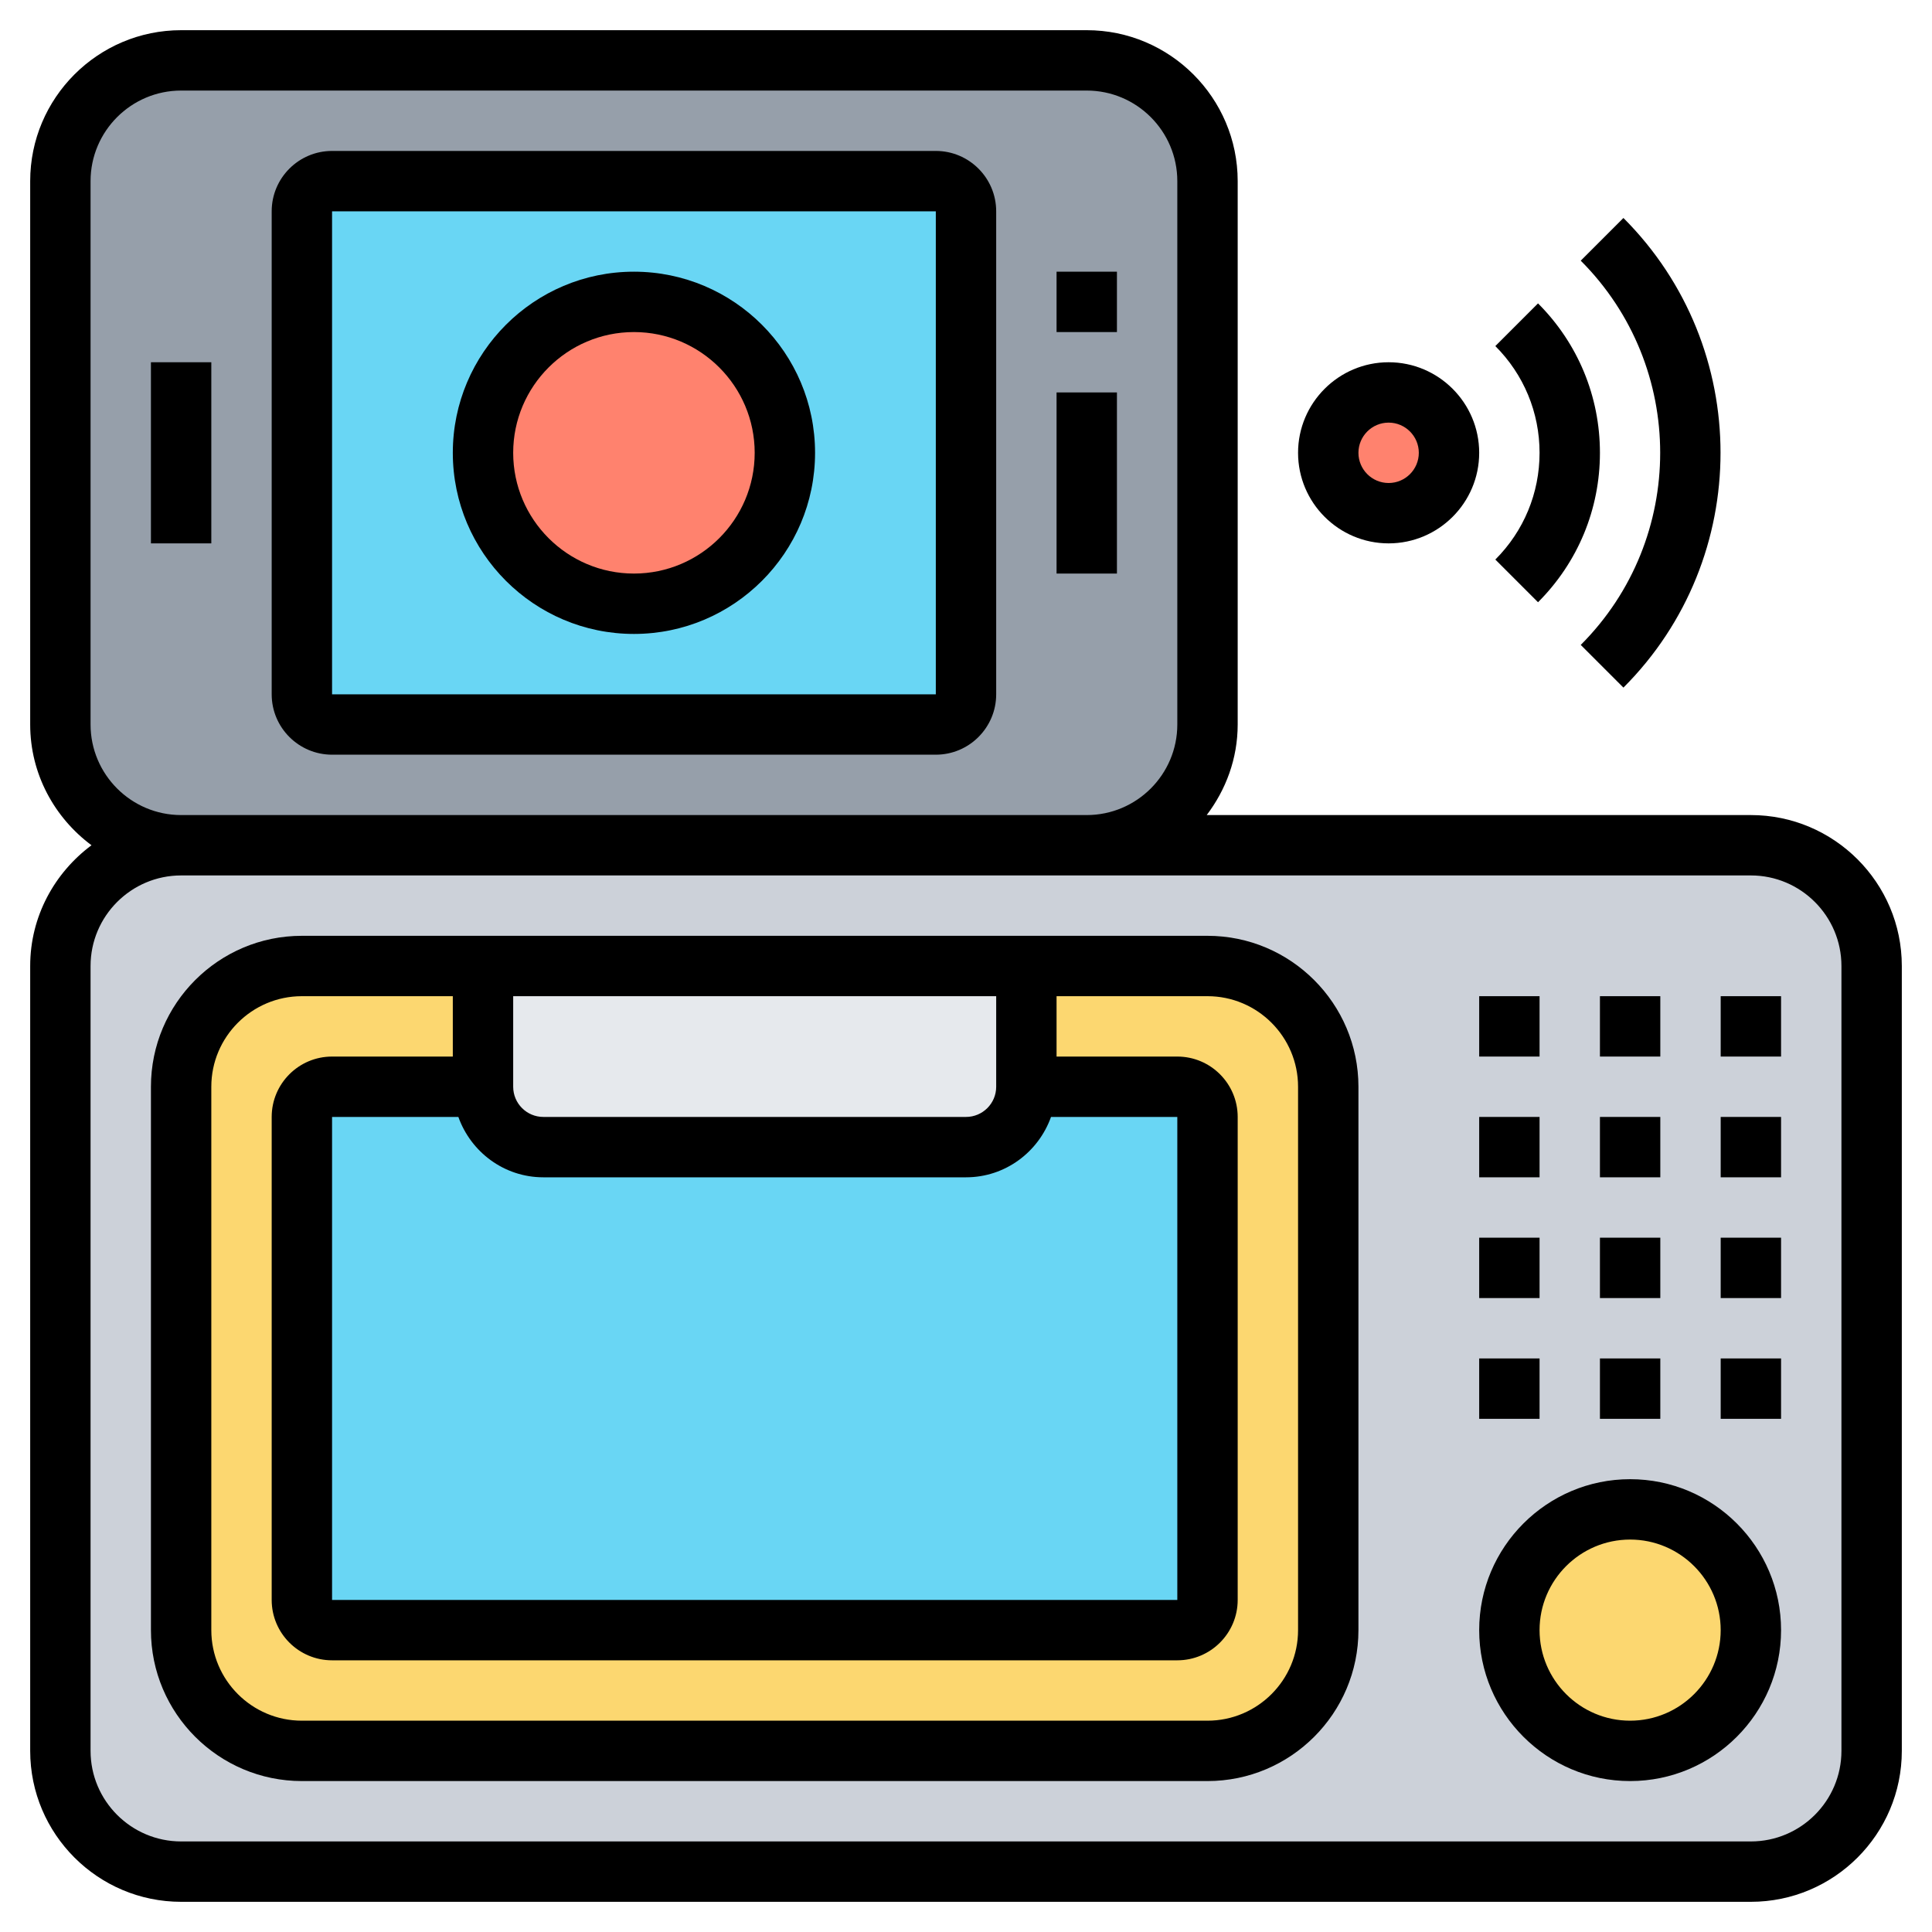 <svg id="Layer_5" enable-background="new 0 0 64 64" height="512" viewBox="0 0 64 64" width="512" xmlns="http://www.w3.org/2000/svg"><g><g><g><path d="m62 32v26c0 2.21-1.79 4-4 4h-52c-2.21 0-4-1.79-4-4v-26c0-2.21 1.79-4 4-4h30 22c2.21 0 4 1.79 4 4z" fill="#ccd1d9"/></g><g><path d="m44 36v18c0 2.21-1.79 4-4 4h-30c-2.21 0-4-1.79-4-4v-18c0-2.21 1.79-4 4-4h6v4h-5c-.55 0-1 .45-1 1v16c0 .55.45 1 1 1h28c.55 0 1-.45 1-1v-16c0-.55-.45-1-1-1h-5v-4h6c2.21 0 4 1.79 4 4z" fill="#fcd770"/></g><g><path d="m34 32v4c0 1.1-.9 2-2 2h-14c-1.1 0-2-.9-2-2v-4z" fill="#e6e9ed"/></g><g><path d="m40 37v16c0 .55-.45 1-1 1h-28c-.55 0-1-.45-1-1v-16c0-.55.45-1 1-1h5c0 1.1.9 2 2 2h14c1.1 0 2-.9 2-2h5c.55 0 1 .45 1 1z" fill="#69d6f4"/></g><g><circle cx="54" cy="54" fill="#fcd770" r="4"/></g><g><path d="m40 6v18c0 2.21-1.79 4-4 4h-30c-2.21 0-4-1.79-4-4v-18c0-2.21 1.79-4 4-4h30c2.21 0 4 1.79 4 4z" fill="#969faa"/></g><g><path d="m32 7v16c0 .55-.45 1-1 1h-20c-.55 0-1-.45-1-1v-16c0-.55.45-1 1-1h20c.55 0 1 .45 1 1z" fill="#69d6f4"/></g><g><circle cx="21" cy="15" fill="#ff826e" r="5"/></g><g><circle cx="46" cy="15" fill="#ff826e" r="2"/></g></g><g><path d="m35 13h2v6h-2z"/><path d="m35 9h2v2h-2z"/><path d="m31 5h-20c-1.103 0-2 .897-2 2v16c0 1.103.897 2 2 2h20c1.103 0 2-.897 2-2v-16c0-1.103-.897-2-2-2zm0 18-20 .001v-16.001h20z"/><path d="m21 21c3.309 0 6-2.691 6-6s-2.691-6-6-6-6 2.691-6 6 2.691 6 6 6zm0-10c2.206 0 4 1.794 4 4s-1.794 4-4 4-4-1.794-4-4 1.794-4 4-4z"/><path d="m58 27h-18.026c.635-.838 1.026-1.87 1.026-3v-18c0-2.757-2.243-5-5-5h-30c-2.757 0-5 2.243-5 5v18c0 1.641.806 3.088 2.031 4-1.225.912-2.031 2.359-2.031 4v26c0 2.757 2.243 5 5 5h52c2.757 0 5-2.243 5-5v-26c0-2.757-2.243-5-5-5zm-55-3v-18c0-1.654 1.346-3 3-3h30c1.654 0 3 1.346 3 3v18c0 1.654-1.346 3-3 3h-30c-1.654 0-3-1.346-3-3zm58 34c0 1.654-1.346 3-3 3h-52c-1.654 0-3-1.346-3-3v-26c0-1.654 1.346-3 3-3h30 22c1.654 0 3 1.346 3 3z"/><path d="m40 31h-30c-2.757 0-5 2.243-5 5v18c0 2.757 2.243 5 5 5h30c2.757 0 5-2.243 5-5v-18c0-2.757-2.243-5-5-5zm-24.816 6c.414 1.161 1.514 2 2.816 2h14c1.302 0 2.402-.839 2.816-2h4.184v16h-28v-16zm17.816-1c0 .552-.448 1-1 1h-14c-.552 0-1-.448-1-1v-3h16zm10 18c0 1.654-1.346 3-3 3h-30c-1.654 0-3-1.346-3-3v-18c0-1.654 1.346-3 3-3h5v2h-4c-1.103 0-2 .897-2 2v16c0 1.103.897 2 2 2h28c1.103 0 2-.897 2-2v-16c0-1.103-.897-2-2-2h-4v-2h5c1.654 0 3 1.346 3 3z"/><path d="m54 49c-2.757 0-5 2.243-5 5s2.243 5 5 5 5-2.243 5-5-2.243-5-5-5zm0 8c-1.654 0-3-1.346-3-3s1.346-3 3-3 3 1.346 3 3-1.346 3-3 3z"/><path d="m5 12h2v6h-2z"/><path d="m46 18c1.654 0 3-1.346 3-3s-1.346-3-3-3-3 1.346-3 3 1.346 3 3 3zm0-4c.552 0 1 .449 1 1s-.448 1-1 1-1-.449-1-1 .448-1 1-1z"/><path d="m50.949 19.95c1.322-1.323 2.051-3.08 2.051-4.95s-.729-3.627-2.051-4.95l-1.414 1.414c.944.945 1.465 2.201 1.465 3.536s-.521 2.591-1.465 3.536z"/><path d="m52.364 21.364 1.414 1.414c4.289-4.289 4.289-11.268 0-15.557l-1.414 1.414c3.509 3.51 3.509 9.22 0 12.729z"/><path d="m57 33h2v2h-2z"/><path d="m53 33h2v2h-2z"/><path d="m49 33h2v2h-2z"/><path d="m57 37h2v2h-2z"/><path d="m53 37h2v2h-2z"/><path d="m49 37h2v2h-2z"/><path d="m57 41h2v2h-2z"/><path d="m53 41h2v2h-2z"/><path d="m49 41h2v2h-2z"/><path d="m57 45h2v2h-2z"/><path d="m53 45h2v2h-2z"/><path d="m49 45h2v2h-2z"/></g></g></svg>